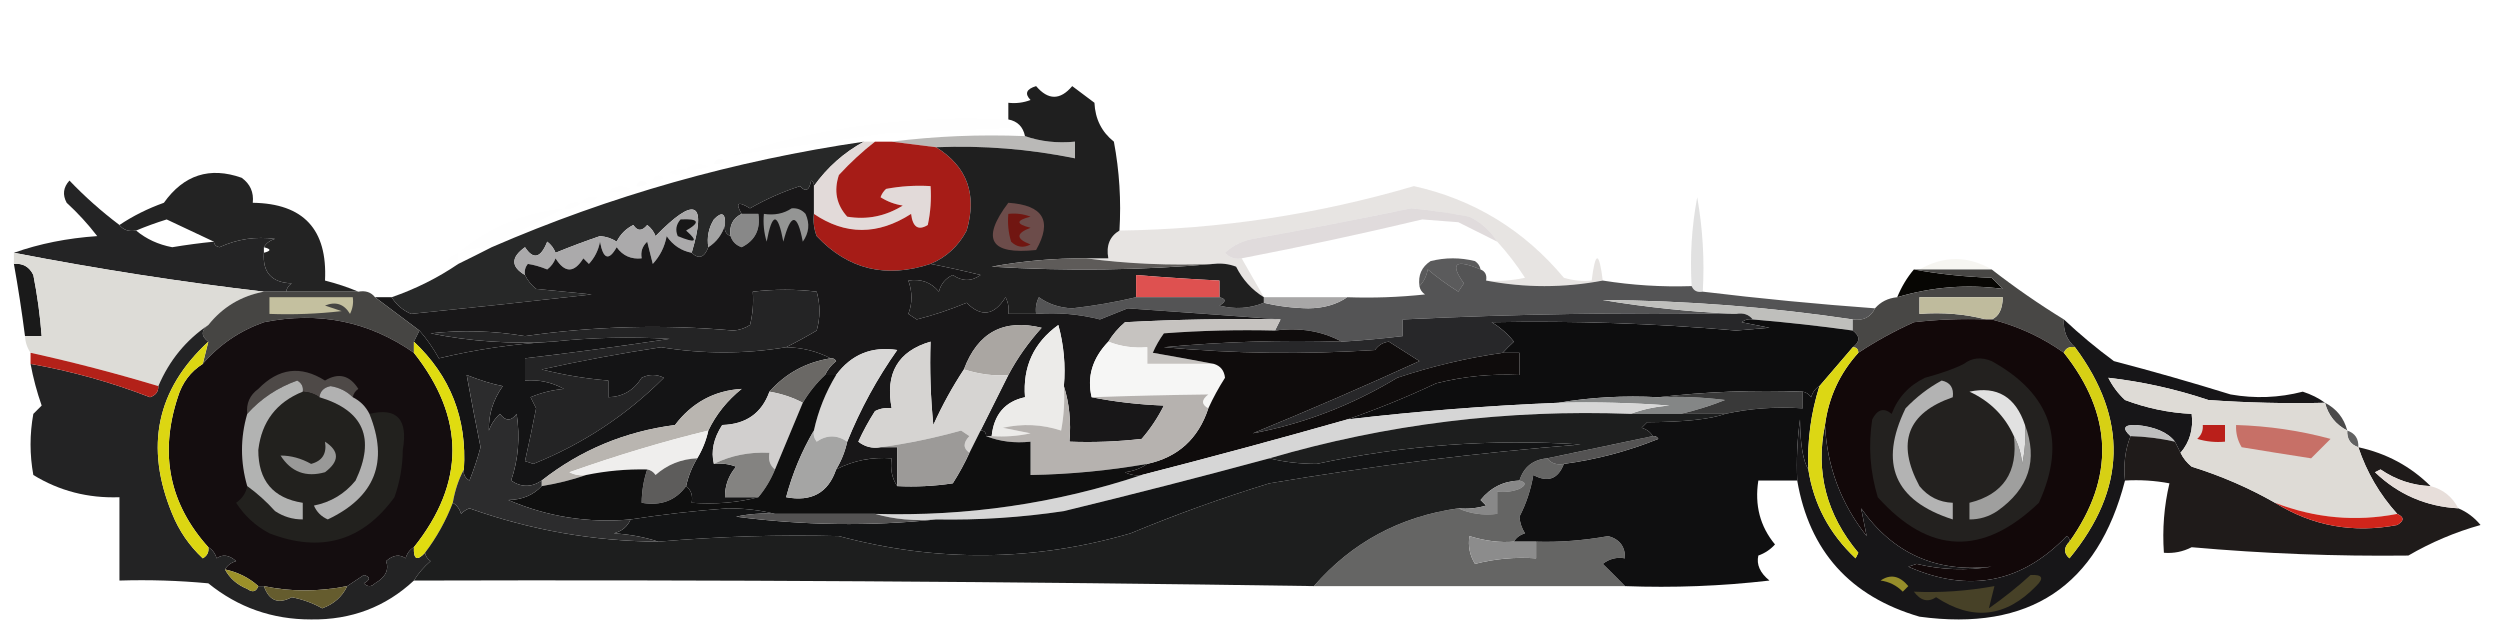 <?xml version="1.0" encoding="UTF-8"?>
<!DOCTYPE svg PUBLIC "-//W3C//DTD SVG 1.1//EN" "http://www.w3.org/Graphics/SVG/1.1/DTD/svg11.dtd">
<svg xmlns="http://www.w3.org/2000/svg" version="1.1" width="450px" height="113px" style="shape-rendering:geometricPrecision; text-rendering:geometricPrecision; image-rendering:optimizeQuality; fill-rule:evenodd; clip-rule:evenodd" xmlns:xlink="http://www.w3.org/1999/xlink">
<g><path style="opacity:0.006" fill="#121111" d="M 181.5,21.5 C 181.611,22.117 181.944,22.617 182.5,23C 174.833,23.333 167.167,23.667 159.5,24C 150.113,25.347 140.779,26.681 131.5,28C 147.831,22.798 164.497,20.631 181.5,21.5 Z"/></g>
<g><path style="opacity:1" fill="#bab9b7" d="M 160.5,25.5 C 168.316,24.508 176.316,24.174 184.5,24.5C 187.287,25.477 190.287,25.81 193.5,25.5C 193.5,26.5 193.5,27.5 193.5,28.5C 185.268,26.819 176.934,26.153 168.5,26.5C 165.833,26.167 163.167,25.833 160.5,25.5 Z"/></g>
<g><path style="opacity:0.974" fill="#222323" d="M 155.5,25.5 C 151.895,27.472 148.895,30.139 146.5,33.5C 146.565,33.062 146.399,32.728 146,32.5C 145.683,34.301 145.016,34.634 144,33.5C 140.829,34.536 137.829,35.87 135,37.5C 132.821,36.16 132.321,36.493 133.5,38.5C 131.896,39.287 131.229,40.62 131.5,42.5C 130.662,42.158 130.328,41.492 130.5,40.5C 130.611,38.352 129.944,38.019 128.5,39.5C 127.548,41.045 127.215,42.712 127.5,44.5C 126.779,46.382 125.779,46.715 124.5,45.5C 127.27,36.238 125.104,35.238 118,42.5C 117.692,41.692 117.192,41.025 116.5,40.5C 115.575,41.641 114.741,41.641 114,40.5C 112.667,41.167 111.667,42.167 111,43.5C 110.107,42.919 109.107,42.585 108,42.5C 105.409,43.378 102.743,44.378 100,45.5C 99.692,44.692 99.192,44.025 98.5,43.5C 97.332,46.469 95.999,46.802 94.5,44.5C 91.937,46.335 91.937,48.002 94.5,49.5C 94.953,50.458 95.62,51.292 96.5,52C 99.833,52.333 103.167,52.667 106.5,53C 95.629,54.239 84.796,55.406 74,56.5C 72.481,55.837 71.315,54.837 70.5,53.5C 74.813,52.01 78.813,50.01 82.5,47.5C 84.574,46.486 86.574,45.486 88.5,44.5C 109.842,35.243 132.176,28.909 155.5,25.5 Z"/></g>
<g><path style="opacity:0.008" fill="#1a1918" d="M 128.5,29.5 C 128.897,28.475 129.563,28.308 130.5,29C 129.906,29.464 129.239,29.631 128.5,29.5 Z"/></g>
<g><path style="opacity:0.004" fill="#302f30" d="M 123.5,30.5 C 124.601,29.402 125.934,29.235 127.5,30C 126.207,30.49 124.873,30.657 123.5,30.5 Z"/></g>
<g><path style="opacity:0.004" fill="#222021" d="M 123.5,30.5 C 122.749,31.573 121.749,31.74 120.5,31C 121.448,30.517 122.448,30.351 123.5,30.5 Z"/></g>
<g><path style="opacity:0.004" fill="#1f1f20" d="M 117.5,32.5 C 117.897,31.475 118.563,31.308 119.5,32C 118.906,32.464 118.239,32.631 117.5,32.5 Z"/></g>
<g><path style="opacity:0.008" fill="#1a1a1a" d="M 114.5,33.5 C 114.897,32.475 115.563,32.308 116.5,33C 115.906,33.464 115.239,33.631 114.5,33.5 Z"/></g>
<g><path style="opacity:0.004" fill="#2b2a2b" d="M 109.5,34.5 C 110.601,33.402 111.934,33.235 113.5,34C 112.207,34.49 110.873,34.657 109.5,34.5 Z"/></g>
<g><path style="opacity:0.004" fill="#454647" d="M 107.5,34.5 C 108.833,35.167 108.833,35.167 107.5,34.5 Z"/></g>
<g><path style="opacity:0.004" fill="#1d1c1c" d="M 104.5,36.5 C 105.209,35.596 106.209,35.263 107.5,35.5C 106.791,36.404 105.791,36.737 104.5,36.5 Z"/></g>
<g><path style="opacity:1" fill="#e2dad9" d="M 155.5,25.5 C 156.167,25.5 156.833,25.5 157.5,25.5C 155.229,27.266 153.063,29.266 151,31.5C 150.056,34.347 150.556,36.847 152.5,39C 156.053,39.598 159.386,38.931 162.5,37C 161.062,36.781 159.729,36.281 158.5,35.5C 158.709,34.914 159.043,34.414 159.5,34C 162.146,33.503 164.813,33.336 167.5,33.5C 167.663,35.857 167.497,38.19 167,40.5C 165.284,41.552 164.284,40.886 164,38.5C 158.005,42.348 152.171,42.348 146.5,38.5C 146.5,36.833 146.5,35.167 146.5,33.5C 148.895,30.139 151.895,27.472 155.5,25.5 Z"/></g>
<g><path style="opacity:0.004" fill="#181817" d="M 101.5,37.5 C 102.209,36.596 103.209,36.263 104.5,36.5C 103.791,37.404 102.791,37.737 101.5,37.5 Z"/></g>
<g><path style="opacity:1" fill="#a61c17" d="M 157.5,25.5 C 158.5,25.5 159.5,25.5 160.5,25.5C 163.167,25.833 165.833,26.167 168.5,26.5C 174.08,29.97 175.913,34.97 174,41.5C 172.506,44.313 170.34,46.313 167.5,47.5C 159.47,50.168 152.636,48.502 147,42.5C 146.51,41.207 146.343,39.873 146.5,38.5C 152.171,42.348 158.005,42.348 164,38.5C 164.284,40.886 165.284,41.552 167,40.5C 167.497,38.19 167.663,35.857 167.5,33.5C 164.813,33.336 162.146,33.503 159.5,34C 159.043,34.414 158.709,34.914 158.5,35.5C 159.729,36.281 161.062,36.781 162.5,37C 159.386,38.931 156.053,39.598 152.5,39C 150.556,36.847 150.056,34.347 151,31.5C 153.063,29.266 155.229,27.266 157.5,25.5 Z"/></g>
<g><path style="opacity:1" fill="#888888" d="M 133.5,38.5 C 134.5,38.5 135.5,38.5 136.5,38.5C 136.923,41.288 135.923,43.288 133.5,44.5C 132.478,44.145 131.811,43.478 131.5,42.5C 131.229,40.62 131.896,39.287 133.5,38.5 Z"/></g>
<g><path style="opacity:1" fill="#a3a3a3" d="M 130.5,40.5 C 129.978,42.219 128.978,43.553 127.5,44.5C 127.215,42.712 127.548,41.045 128.5,39.5C 129.944,38.019 130.611,38.352 130.5,40.5 Z"/></g>
<g><path style="opacity:0.287" fill="#979796" d="M 306.5,52.5 C 305.508,52.672 304.842,52.338 304.5,51.5C 304.172,46.125 304.505,40.792 305.5,35.5C 306.495,41.128 306.829,46.794 306.5,52.5 Z"/></g>
<g><path style="opacity:0.004" fill="#131110" d="M 101.5,37.5 C 97.144,39.685 92.811,42.018 88.5,44.5C 86.435,44.517 84.435,44.85 82.5,45.5C 87.923,40.963 94.256,38.296 101.5,37.5 Z"/></g>
<g><path style="opacity:0.888" fill="#e4e1df" d="M 288.5,50.5 C 281.5,51.833 274.5,51.833 267.5,50.5C 269.857,50.663 272.19,50.497 274.5,50C 273.001,47.672 271.334,45.505 269.5,43.5C 268.284,41.549 266.618,40.049 264.5,39C 261.023,38.337 257.523,37.837 254,37.5C 244.556,39.455 235.056,41.288 225.5,43C 223.579,43.36 221.912,44.194 220.5,45.5C 221.325,46.386 222.325,46.719 223.5,46.5C 224.861,48.85 226.194,51.184 227.5,53.5C 225.33,52.162 223.664,50.328 222.5,48C 221.207,47.51 219.873,47.343 218.5,47.5C 210.648,47.825 202.982,47.492 195.5,46.5C 196.833,46.5 198.167,46.5 199.5,46.5C 199.077,44.219 199.744,42.552 201.5,41.5C 219.519,41.264 237.185,38.597 254.5,33.5C 265.326,35.917 274.326,41.417 281.5,50C 283.134,50.493 284.801,50.66 286.5,50.5C 287.167,45.167 287.833,45.167 288.5,50.5 Z"/></g>
<g><path style="opacity:0.906" fill="#0e0e0f" d="M 21.5,40.5 C 22.209,41.404 23.209,41.737 24.5,41.5C 26.324,43.023 28.49,44.023 31,44.5C 33.498,44.083 35.998,43.749 38.5,43.5C 38.56,44.043 38.893,44.376 39.5,44.5C 42.715,43.027 46.049,42.527 49.5,43C 48.584,43.278 47.917,43.778 47.5,44.5C 47.5,44.833 47.5,45.167 47.5,45.5C 47.239,49.044 48.906,50.877 52.5,51C 51.944,51.383 51.611,51.883 51.5,52.5C 50.167,52.5 48.833,52.5 47.5,52.5C 32.673,50.77 17.673,48.436 2.5,45.5C 7.1,43.869 12.1,42.869 17.5,42.5C 15.851,40.35 14.018,38.35 12,36.5C 11.22,35.056 11.386,33.723 12.5,32.5C 15.262,35.39 18.262,38.056 21.5,40.5 Z"/></g>
<g><path style="opacity:1" fill="#232323" d="M 64.5,52.5 C 60.167,52.5 55.833,52.5 51.5,52.5C 51.611,51.883 51.944,51.383 52.5,51C 48.906,50.877 47.239,49.044 47.5,45.5C 48.833,45.167 48.833,44.833 47.5,44.5C 47.917,43.778 48.584,43.278 49.5,43C 46.049,42.527 42.715,43.027 39.5,44.5C 38.893,44.376 38.56,44.043 38.5,43.5C 35.727,42.202 32.894,40.869 30,39.5C 28.052,40.109 26.218,40.776 24.5,41.5C 23.209,41.737 22.209,41.404 21.5,40.5C 23.922,38.875 26.588,37.541 29.5,36.5C 33.084,31.471 37.751,29.971 43.5,32C 45.037,33.11 45.703,34.61 45.5,36.5C 54.631,36.633 58.964,41.3 58.5,50.5C 60.657,51.05 62.657,51.717 64.5,52.5 Z"/></g>
<g><path style="opacity:1" fill="#abaaab" d="M 124.5,45.5 C 122.629,45.141 121.129,44.141 120,42.5C 119.64,44.421 118.806,46.088 117.5,47.5C 117.167,46.167 116.833,44.833 116.5,43.5C 115.614,44.325 115.281,45.325 115.5,46.5C 113.61,46.703 112.11,46.037 111,44.5C 109.582,47.001 108.582,46.668 108,43.5C 107.71,45.044 107.044,46.377 106,47.5C 105.667,47.167 105.333,46.833 105,46.5C 103.333,49.167 101.667,49.167 100,46.5C 99.692,47.308 99.192,47.975 98.5,48.5C 97.284,47.998 96.117,47.665 95,47.5C 94.536,48.094 94.369,48.761 94.5,49.5C 91.937,48.002 91.937,46.335 94.5,44.5C 95.999,46.802 97.332,46.469 98.5,43.5C 99.192,44.025 99.692,44.692 100,45.5C 102.743,44.378 105.409,43.378 108,42.5C 109.107,42.585 110.107,42.919 111,43.5C 111.667,42.167 112.667,41.167 114,40.5C 114.741,41.641 115.575,41.641 116.5,40.5C 117.192,41.025 117.692,41.692 118,42.5C 125.104,35.238 127.27,36.238 124.5,45.5 Z"/></g>
<g><path style="opacity:1" fill="#171717" d="M 122.5,39.5 C 125.797,39.329 126.131,39.995 123.5,41.5C 125.762,43.508 125.262,43.841 122,42.5C 121.53,41.423 121.697,40.423 122.5,39.5 Z"/></g>
<g><path style="opacity:0.412" fill="#b5a7aa" d="M 269.5,43.5 C 267.22,42.36 264.886,41.193 262.5,40C 260.333,39.833 258.167,39.667 256,39.5C 245.234,42.066 234.401,44.399 223.5,46.5C 222.325,46.719 221.325,46.386 220.5,45.5C 221.912,44.194 223.579,43.36 225.5,43C 235.056,41.288 244.556,39.455 254,37.5C 257.523,37.837 261.023,38.337 264.5,39C 266.618,40.049 268.284,41.549 269.5,43.5 Z"/></g>
<g><path style="opacity:1" fill="#1f1f1f" d="M 201.5,41.5 C 199.744,42.552 199.077,44.219 199.5,46.5C 198.167,46.5 196.833,46.5 195.5,46.5C 189.79,46.471 184.123,46.971 178.5,48C 192.006,48.827 205.34,48.66 218.5,47.5C 219.873,47.343 221.207,47.51 222.5,48C 223.664,50.328 225.33,52.162 227.5,53.5C 227.5,53.833 227.5,54.167 227.5,54.5C 224.927,55.555 222.261,55.722 219.5,55C 220.738,54.31 220.738,53.81 219.5,53.5C 219.5,52.5 219.5,51.5 219.5,50.5C 214.493,50.249 209.493,49.916 204.5,49.5C 204.5,50.833 204.5,52.167 204.5,53.5C 200.742,54.396 196.909,55.062 193,55.5C 190.698,55.4 188.698,54.733 187,53.5C 186.517,54.448 186.351,55.448 186.5,56.5C 184.833,56.5 183.167,56.5 181.5,56.5C 181.649,55.448 181.483,54.448 181,53.5C 178.952,56.806 176.618,57.14 174,54.5C 170.964,55.76 167.964,56.76 165,57.5C 164.5,57.167 164,56.833 163.5,56.5C 164.248,54.584 164.248,52.584 163.5,50.5C 165.766,50.141 167.599,50.808 169,52.5C 169.368,51.09 170.201,50.09 171.5,49.5C 173.198,50.681 174.865,50.681 176.5,49.5C 173.473,48.751 170.473,48.084 167.5,47.5C 170.34,46.313 172.506,44.313 174,41.5C 175.913,34.97 174.08,29.97 168.5,26.5C 176.934,26.153 185.268,26.819 193.5,28.5C 193.5,27.5 193.5,26.5 193.5,25.5C 190.287,25.81 187.287,25.477 184.5,24.5C 184.144,22.81 183.144,21.81 181.5,21.5C 181.5,20.5 181.5,19.5 181.5,18.5C 182.873,18.657 184.207,18.49 185.5,18C 184.396,16.869 184.729,16.035 186.5,15.5C 188.674,18.06 190.841,18.06 193,15.5C 194.338,16.506 195.671,17.506 197,18.5C 197.133,21.414 198.3,23.747 200.5,25.5C 201.495,30.792 201.828,36.125 201.5,41.5 Z"/></g>
<g><path style="opacity:1" fill="#6c4c4a" d="M 181.5,36.5 C 187.803,36.924 189.469,39.757 186.5,45C 178.208,45.89 176.542,43.057 181.5,36.5 Z"/></g>
<g><path style="opacity:1" fill="#711611" d="M 181.5,38.5 C 182.873,38.343 184.207,38.51 185.5,39C 182.833,39.667 182.833,40.333 185.5,41C 182.833,42 182.833,43 185.5,44C 184.216,44.684 183.049,44.517 182,43.5C 181.506,41.866 181.34,40.199 181.5,38.5 Z"/></g>
<g><path style="opacity:0.004" fill="#3e3f40" d="M 82.5,45.5 C 82.5,46.167 82.5,46.833 82.5,47.5C 80.067,47.214 80.067,46.548 82.5,45.5 Z"/></g>
<g><path style="opacity:1" fill="#1a1a1a" d="M 2.5,47.5 C 4.124,47.36 5.29,48.027 6,49.5C 6.719,53.145 7.219,56.812 7.5,60.5C 6.5,60.5 5.5,60.5 4.5,60.5C 3.941,56.147 3.275,51.814 2.5,47.5 Z"/></g>
<g><path style="opacity:1" fill="#dddcd7" d="M 2.5,45.5 C 17.673,48.436 32.673,50.77 47.5,52.5C 43.402,53.272 40.069,55.272 37.5,58.5C 33.48,61.2 30.48,64.867 28.5,69.5C 20.914,67.208 13.247,65.208 5.5,63.5C 4.89,62.609 4.557,61.609 4.5,60.5C 5.5,60.5 6.5,60.5 7.5,60.5C 7.219,56.812 6.719,53.145 6,49.5C 5.29,48.027 4.124,47.36 2.5,47.5C 2.5,46.833 2.5,46.167 2.5,45.5 Z"/></g>
<g><path style="opacity:1" fill="#5e5b59" d="M 195.5,46.5 C 202.982,47.492 210.648,47.825 218.5,47.5C 205.34,48.66 192.006,48.827 178.5,48C 184.123,46.971 189.79,46.471 195.5,46.5 Z"/></g>
<g><path style="opacity:1" fill="#5b5b5c" d="M 266.5,48.5 C 261.928,46.57 260.928,47.403 263.5,51C 263.167,51.5 262.833,52 262.5,52.5C 260.54,51.277 258.707,49.944 257,48.5C 256.768,49.737 256.268,50.737 255.5,51.5C 255.227,49.549 255.893,48.049 257.5,47C 260.167,46.333 262.833,46.333 265.5,47C 266.056,47.383 266.389,47.883 266.5,48.5 Z"/></g>
<g><path style="opacity:0.933" fill="#f5f4f0" d="M 358.5,48.5 C 354.167,48.5 349.833,48.5 345.5,48.5C 349.881,46.011 354.214,46.011 358.5,48.5 Z"/></g>
<g><path style="opacity:1" fill="#070603" d="M 344.5,48.5 C 348.982,49.325 353.649,49.825 358.5,50C 359.167,50.667 359.833,51.333 360.5,52C 354.103,51.135 347.77,51.635 341.5,53.5C 342.263,51.632 343.263,49.965 344.5,48.5 Z"/></g>
<g><path style="opacity:1" fill="#de5150" d="M 219.5,53.5 C 214.5,53.5 209.5,53.5 204.5,53.5C 204.5,52.167 204.5,50.833 204.5,49.5C 209.493,49.916 214.493,50.249 219.5,50.5C 219.5,51.5 219.5,52.5 219.5,53.5 Z"/></g>
<g><path style="opacity:1" fill="#181718" d="M 146.5,33.5 C 146.5,35.167 146.5,36.833 146.5,38.5C 146.343,39.873 146.51,41.207 147,42.5C 152.636,48.502 159.47,50.168 167.5,47.5C 170.473,48.084 173.473,48.751 176.5,49.5C 174.865,50.681 173.198,50.681 171.5,49.5C 170.201,50.09 169.368,51.09 169,52.5C 167.599,50.808 165.766,50.141 163.5,50.5C 164.248,52.584 164.248,54.584 163.5,56.5C 164,56.833 164.5,57.167 165,57.5C 167.964,56.76 170.964,55.76 174,54.5C 176.618,57.14 178.952,56.806 181,53.5C 181.483,54.448 181.649,55.448 181.5,56.5C 183.167,56.5 184.833,56.5 186.5,56.5C 190.437,56.206 194.27,56.54 198,57.5C 199.667,56.833 201.333,56.167 203,55.5C 212.265,56.154 221.432,56.821 230.5,57.5C 221.161,57.334 211.827,57.5 202.5,58C 201.29,59.039 200.29,60.206 199.5,61.5C 196.625,64.506 195.625,67.839 196.5,71.5C 200.647,72.325 204.981,72.825 209.5,73C 208.415,75.172 207.081,77.172 205.5,79C 201.179,79.499 196.846,79.666 192.5,79.5C 192.813,75.958 192.479,72.625 191.5,69.5C 191.823,65.774 191.489,62.107 190.5,58.5C 186.076,61.683 184.076,66.016 184.5,71.5C 180.915,72.266 178.915,74.599 178.5,78.5C 178.167,78.5 177.833,78.5 177.5,78.5C 177.5,77.833 177.167,77.5 176.5,77.5C 178.167,74.167 179.833,70.833 181.5,67.5C 183.109,64.47 185.109,61.637 187.5,59C 180.651,57.337 175.984,59.837 173.5,66.5C 171.425,69.646 169.592,72.979 168,76.5C 167.501,71.511 167.334,66.511 167.5,61.5C 161.636,63.206 159.302,67.206 160.5,73.5C 159.448,73.35 158.448,73.517 157.5,74C 156.373,75.753 155.373,77.587 154.5,79.5C 155.689,80.429 157.022,80.762 158.5,80.5C 159.5,80.5 160.5,80.5 161.5,80.5C 161.5,82.833 161.5,85.167 161.5,87.5C 160.549,86.081 160.216,84.415 160.5,82.5C 156.917,82.232 153.584,82.899 150.5,84.5C 151.441,82.951 152.107,81.284 152.5,79.5C 154.869,73.637 157.869,68.137 161.5,63C 156.907,62.298 153.241,63.798 150.5,67.5C 149.833,67.5 149.167,67.5 148.5,67.5C 148.953,66.542 149.619,65.708 150.5,65C 150.272,64.601 149.938,64.435 149.5,64.5C 147.095,63.232 144.428,62.565 141.5,62.5C 143.291,61.609 145.124,60.609 147,59.5C 147.667,57.167 147.667,54.833 147,52.5C 143.273,52.041 139.439,52.041 135.5,52.5C 135.662,54.527 135.495,56.527 135,58.5C 134.107,59.081 133.107,59.415 132,59.5C 119.481,58.371 106.981,58.704 94.5,60.5C 88.851,59.54 83.185,59.373 77.5,60C 84.658,61.462 91.992,61.962 99.5,61.5C 92.57,61.876 85.737,62.876 79,64.5C 77.97,62.654 76.804,60.987 75.5,59.5C 72.795,57.488 70.128,55.488 67.5,53.5C 68.5,53.5 69.5,53.5 70.5,53.5C 71.315,54.837 72.481,55.837 74,56.5C 84.796,55.406 95.629,54.239 106.5,53C 103.167,52.667 99.833,52.333 96.5,52C 95.62,51.292 94.953,50.458 94.5,49.5C 94.369,48.761 94.536,48.094 95,47.5C 96.117,47.665 97.284,47.998 98.5,48.5C 99.192,47.975 99.692,47.308 100,46.5C 101.667,49.167 103.333,49.167 105,46.5C 105.333,46.833 105.667,47.167 106,47.5C 107.044,46.377 107.71,45.044 108,43.5C 108.582,46.668 109.582,47.001 111,44.5C 112.11,46.037 113.61,46.703 115.5,46.5C 115.281,45.325 115.614,44.325 116.5,43.5C 116.833,44.833 117.167,46.167 117.5,47.5C 118.806,46.088 119.64,44.421 120,42.5C 121.129,44.141 122.629,45.141 124.5,45.5C 125.779,46.715 126.779,46.382 127.5,44.5C 128.978,43.553 129.978,42.219 130.5,40.5C 130.328,41.492 130.662,42.158 131.5,42.5C 131.811,43.478 132.478,44.145 133.5,44.5C 135.923,43.288 136.923,41.288 136.5,38.5C 135.5,38.5 134.5,38.5 133.5,38.5C 132.321,36.493 132.821,36.16 135,37.5C 137.829,35.87 140.829,34.536 144,33.5C 145.016,34.634 145.683,34.301 146,32.5C 146.399,32.728 146.565,33.062 146.5,33.5 Z"/></g>
<g><path style="opacity:1" fill="#949594" d="M 142.5,37.5 C 143.496,37.414 144.329,37.748 145,38.5C 145.798,40.259 145.631,41.925 144.5,43.5C 143.518,38.298 142.352,38.298 141,43.5C 140,38.167 139,38.167 138,43.5C 137.506,41.866 137.34,40.199 137.5,38.5C 139.415,38.785 141.081,38.451 142.5,37.5 Z"/></g>
<g><path style="opacity:0.719" fill="#131314" d="M 266.5,48.5 C 267.338,48.842 267.672,49.508 267.5,50.5C 274.5,51.833 281.5,51.833 288.5,50.5C 293.787,51.342 299.12,51.676 304.5,51.5C 304.842,52.338 305.508,52.672 306.5,52.5C 316.809,53.747 327.142,54.747 337.5,55.5C 336.713,57.104 335.38,57.771 333.5,57.5C 318.581,55.28 303.581,54.113 288.5,54C 296.455,55.328 304.455,56.161 312.5,56.5C 292.668,56.196 272.668,56.529 252.5,57.5C 252.5,58.5 252.5,59.5 252.5,60.5C 248.846,60.942 245.179,61.276 241.5,61.5C 237.971,59.577 233.971,58.911 229.5,59.5C 229.833,58.833 230.167,58.167 230.5,57.5C 221.432,56.821 212.265,56.154 203,55.5C 201.333,56.167 199.667,56.833 198,57.5C 194.27,56.54 190.437,56.206 186.5,56.5C 186.351,55.448 186.517,54.448 187,53.5C 188.698,54.733 190.698,55.4 193,55.5C 196.909,55.062 200.742,54.396 204.5,53.5C 209.5,53.5 214.5,53.5 219.5,53.5C 220.738,53.81 220.738,54.31 219.5,55C 222.261,55.722 224.927,55.555 227.5,54.5C 230.08,55.116 232.747,55.449 235.5,55.5C 238.269,55.471 240.603,54.805 242.5,53.5C 247.179,53.666 251.845,53.499 256.5,53C 255.944,52.617 255.611,52.117 255.5,51.5C 256.268,50.737 256.768,49.737 257,48.5C 258.707,49.944 260.54,51.277 262.5,52.5C 262.833,52 263.167,51.5 263.5,51C 260.928,47.403 261.928,46.57 266.5,48.5 Z"/></g>
<g><path style="opacity:1" fill="#bfbfbc" d="M 333.5,57.5 C 333.5,58.167 333.5,58.833 333.5,59.5C 327.521,58.669 321.521,58.003 315.5,57.5C 314.791,56.596 313.791,56.263 312.5,56.5C 304.455,56.161 296.455,55.328 288.5,54C 303.581,54.113 318.581,55.28 333.5,57.5 Z"/></g>
<g><path style="opacity:0.988" fill="#a7a6a6" d="M 227.5,54.5 C 227.5,54.167 227.5,53.833 227.5,53.5C 232.5,53.5 237.5,53.5 242.5,53.5C 240.603,54.805 238.269,55.471 235.5,55.5C 232.747,55.449 230.08,55.116 227.5,54.5 Z"/></g>
<g><path style="opacity:1" fill="#484745" d="M 344.5,48.5 C 344.833,48.5 345.167,48.5 345.5,48.5C 349.833,48.5 354.167,48.5 358.5,48.5C 362.696,51.759 367.03,54.759 371.5,57.5C 371.365,59.554 372.032,61.221 373.5,62.5C 372.508,62.328 371.842,62.662 371.5,63.5C 367.577,60.706 363.243,58.706 358.5,57.5C 359.795,56.969 360.462,55.636 360.5,53.5C 355.5,53.5 350.5,53.5 345.5,53.5C 345.5,54.5 345.5,55.5 345.5,56.5C 349.702,56.183 353.702,56.517 357.5,57.5C 353.154,57.334 348.821,57.501 344.5,58C 340.952,59.604 337.618,61.437 334.5,63.5C 334.5,62.833 334.167,62.5 333.5,62.5C 334.833,61.5 334.833,60.5 333.5,59.5C 333.5,58.833 333.5,58.167 333.5,57.5C 335.38,57.771 336.713,57.104 337.5,55.5C 338.514,54.326 339.847,53.66 341.5,53.5C 347.77,51.635 354.103,51.135 360.5,52C 359.833,51.333 359.167,50.667 358.5,50C 353.649,49.825 348.982,49.325 344.5,48.5 Z"/></g>
<g><path style="opacity:1" fill="#bfbb9d" d="M 358.5,57.5 C 358.167,57.5 357.833,57.5 357.5,57.5C 353.702,56.517 349.702,56.183 345.5,56.5C 345.5,55.5 345.5,54.5 345.5,53.5C 350.5,53.5 355.5,53.5 360.5,53.5C 360.462,55.636 359.795,56.969 358.5,57.5 Z"/></g>
<g><path style="opacity:1" fill="#464543" d="M 47.5,52.5 C 48.833,52.5 50.167,52.5 51.5,52.5C 55.833,52.5 60.167,52.5 64.5,52.5C 65.791,52.263 66.791,52.596 67.5,53.5C 70.128,55.488 72.795,57.488 75.5,59.5C 75.167,60.167 74.833,60.833 74.5,61.5C 74.5,62.167 74.5,62.833 74.5,63.5C 66.386,57.834 57.386,56.001 47.5,58C 43.13,59.549 39.463,62.049 36.5,65.5C 36.833,64.167 37.167,62.833 37.5,61.5C 36.167,60.5 36.167,59.5 37.5,58.5C 40.069,55.272 43.402,53.272 47.5,52.5 Z"/></g>
<g><path style="opacity:1" fill="#c4c09f" d="M 48.5,53.5 C 53.5,53.5 58.5,53.5 63.5,53.5C 63.65,54.552 63.483,55.552 63,56.5C 61.934,54.717 60.434,54.217 58.5,55C 59.5,55.333 60.5,55.667 61.5,56C 57.179,56.499 52.846,56.666 48.5,56.5C 48.5,55.5 48.5,54.5 48.5,53.5 Z"/></g>
<g><path style="opacity:1" fill="#242425" d="M 141.5,62.5 C 134.059,63.747 126.559,63.747 119,62.5C 111.785,63.596 104.618,64.929 97.5,66.5C 101.452,67.494 105.452,68.16 109.5,68.5C 109.5,69.5 109.5,70.5 109.5,71.5C 112.084,71.431 114.084,70.264 115.5,68C 116.833,67.333 118.167,67.333 119.5,68C 112.743,74.75 104.909,79.917 96,83.5C 95.5,83.333 95,83.167 94.5,83C 95.206,79.869 95.873,76.702 96.5,73.5C 96.167,72.833 95.833,72.167 95.5,71.5C 97.423,70.692 99.423,70.192 101.5,70C 99.323,68.798 96.989,68.298 94.5,68.5C 94.5,67.167 94.5,65.833 94.5,64.5C 103.175,63.475 111.842,62.308 120.5,61C 113.491,60.577 106.491,60.744 99.5,61.5C 91.992,61.962 84.658,61.462 77.5,60C 83.185,59.373 88.851,59.54 94.5,60.5C 106.981,58.704 119.481,58.371 132,59.5C 133.107,59.415 134.107,59.081 135,58.5C 135.495,56.527 135.662,54.527 135.5,52.5C 139.439,52.041 143.273,52.041 147,52.5C 147.667,54.833 147.667,57.167 147,59.5C 145.124,60.609 143.291,61.609 141.5,62.5 Z"/></g>
<g><path style="opacity:1" fill="#0d0d0e" d="M 315.5,57.5 C 321.521,58.003 327.521,58.669 333.5,59.5C 334.833,60.5 334.833,61.5 333.5,62.5C 331.5,64.833 329.5,67.167 327.5,69.5C 326.778,69.918 326.278,70.584 326,71.5C 325.617,70.944 325.117,70.611 324.5,70.5C 315.651,70.174 306.984,70.507 298.5,71.5C 292.31,71.177 286.31,71.51 280.5,72.5C 267.793,73.019 255.126,74.019 242.5,75.5C 247.848,73.669 253.181,71.503 258.5,69C 263.42,67.75 268.42,67.25 273.5,67.5C 273.5,66.167 273.5,64.833 273.5,63.5C 272.5,63.5 271.5,63.5 270.5,63.5C 271.091,62.849 271.757,62.182 272.5,61.5C 271.395,60.108 270.061,58.941 268.5,58C 283.184,57.711 297.851,58.211 312.5,59.5C 314.5,59.333 316.5,59.167 318.5,59C 316.833,58.667 315.167,58.333 313.5,58C 314.094,57.536 314.761,57.369 315.5,57.5 Z"/></g>
<g><path style="opacity:1" fill="#c6c3c0" d="M 230.5,57.5 C 230.167,58.167 229.833,58.833 229.5,59.5C 222.825,59.334 216.158,59.5 209.5,60C 208.707,61.085 208.04,62.252 207.5,63.5C 211.313,64.167 214.979,64.834 218.5,65.5C 214.5,65.5 210.5,65.5 206.5,65.5C 206.5,64.5 206.5,63.5 206.5,62.5C 204.05,62.702 201.717,62.369 199.5,61.5C 200.29,60.206 201.29,59.039 202.5,58C 211.827,57.5 221.161,57.334 230.5,57.5 Z"/></g>
<g><path style="opacity:1" fill="#272729" d="M 312.5,56.5 C 313.791,56.263 314.791,56.596 315.5,57.5C 314.761,57.369 314.094,57.536 313.5,58C 315.167,58.333 316.833,58.667 318.5,59C 316.5,59.167 314.5,59.333 312.5,59.5C 297.851,58.211 283.184,57.711 268.5,58C 270.061,58.941 271.395,60.108 272.5,61.5C 271.757,62.182 271.091,62.849 270.5,63.5C 264.06,64.422 257.726,65.922 251.5,68C 243.325,72.942 234.658,76.275 225.5,78C 235.617,73.853 245.617,69.52 255.5,65C 253.656,63.818 251.823,62.651 250,61.5C 248.941,61.63 248.108,62.13 247.5,63C 234.82,63.833 222.154,63.666 209.5,62.5C 220.146,61.501 230.813,61.168 241.5,61.5C 245.179,61.276 248.846,60.942 252.5,60.5C 252.5,59.5 252.5,58.5 252.5,57.5C 272.668,56.529 292.668,56.196 312.5,56.5 Z"/></g>
<g><path style="opacity:1" fill="#140d0f" d="M 74.5,63.5 C 83.755,75.233 83.755,86.899 74.5,98.5C 73.778,98.918 73.278,99.584 73,100.5C 71.927,99.72 70.76,99.887 69.5,101C 70.061,102.566 69.394,103.899 67.5,105C 66.833,105.667 66.167,105.667 65.5,105C 66.696,104.346 66.696,103.846 65.5,103.5C 64.482,104.193 63.482,104.859 62.5,105.5C 57.29,106.532 52.29,106.532 47.5,105.5C 47.167,105.5 46.833,105.5 46.5,105.5C 44.819,103.992 42.819,102.992 40.5,102.5C 40.917,101.778 41.584,101.278 42.5,101C 41.24,99.887 40.073,99.72 39,100.5C 38.722,99.584 38.222,98.918 37.5,98.5C 30.487,90.71 28.654,81.71 32,71.5C 32.792,68.894 34.292,66.894 36.5,65.5C 39.463,62.049 43.13,59.549 47.5,58C 57.386,56.001 66.386,57.834 74.5,63.5 Z"/></g>
<g><path style="opacity:1" fill="#141415" d="M 75.5,59.5 C 76.804,60.987 77.97,62.654 79,64.5C 85.737,62.876 92.57,61.876 99.5,61.5C 106.491,60.744 113.491,60.577 120.5,61C 111.842,62.308 103.175,63.475 94.5,64.5C 94.5,65.833 94.5,67.167 94.5,68.5C 96.989,68.298 99.323,68.798 101.5,70C 99.423,70.192 97.423,70.692 95.5,71.5C 95.833,72.167 96.167,72.833 96.5,73.5C 95.873,76.702 95.206,79.869 94.5,83C 95,83.167 95.5,83.333 96,83.5C 104.909,79.917 112.743,74.75 119.5,68C 118.167,67.333 116.833,67.333 115.5,68C 114.084,70.264 112.084,71.431 109.5,71.5C 109.5,70.5 109.5,69.5 109.5,68.5C 105.452,68.16 101.452,67.494 97.5,66.5C 104.618,64.929 111.785,63.596 119,62.5C 126.559,63.747 134.059,63.747 141.5,62.5C 144.428,62.565 147.095,63.232 149.5,64.5C 145.067,65.215 141.4,67.215 138.5,70.5C 137.114,74.376 134.281,76.376 130,76.5C 128.446,78.896 127.946,81.23 128.5,83.5C 129.873,83.343 131.207,83.51 132.5,84C 131.139,85.584 130.472,87.418 130.5,89.5C 132.5,89.5 134.5,89.5 136.5,89.5C 132.702,90.483 128.702,90.817 124.5,90.5C 124.737,89.209 124.404,88.209 123.5,87.5C 123.893,85.716 124.559,84.049 125.5,82.5C 126.441,80.951 127.107,79.284 127.5,77.5C 128.879,74.614 130.879,72.114 133.5,70C 128.562,70.305 124.562,72.471 121.5,76.5C 112.514,77.665 104.514,80.999 97.5,86.5C 95.661,87.752 93.828,87.752 92,86.5C 93.3,82.723 93.633,78.723 93,74.5C 92,75.833 91,75.833 90,74.5C 89.085,75.328 88.419,76.328 88,77.5C 87.915,74.639 88.749,71.972 90.5,69.5C 88.623,69.137 86.456,68.47 84,67.5C 84.779,71.758 85.612,76.091 86.5,80.5C 85.959,82.535 85.292,84.535 84.5,86.5C 83.703,86.043 83.369,85.376 83.5,84.5C 84.081,75.343 81.081,67.677 74.5,61.5C 74.833,60.833 75.167,60.167 75.5,59.5 Z"/></g>
<g><path style="opacity:1" fill="#120809" d="M 357.5,57.5 C 357.833,57.5 358.167,57.5 358.5,57.5C 363.243,58.706 367.577,60.706 371.5,63.5C 380.355,74.669 380.688,86.002 372.5,97.5C 372.565,97.062 372.399,96.728 372,96.5C 363.866,104.954 354.366,106.788 343.5,102C 344,101.833 344.5,101.667 345,101.5C 349.458,102.579 353.958,102.746 358.5,102C 348.558,103.133 340.724,99.633 335,91.5C 335.333,93.167 335.667,94.833 336,96.5C 331.368,90.641 328.868,83.974 328.5,76.5C 329.153,71.528 331.153,67.195 334.5,63.5C 337.618,61.437 340.952,59.604 344.5,58C 348.821,57.501 353.154,57.334 357.5,57.5 Z"/></g>
<g><path style="opacity:1" fill="#aaa6a2" d="M 181.5,67.5 C 179.036,67.724 176.369,67.391 173.5,66.5C 175.984,59.837 180.651,57.337 187.5,59C 185.109,61.637 183.109,64.47 181.5,67.5 Z"/></g>
<g><path style="opacity:1" fill="#ecebe9" d="M 191.5,69.5 C 191.664,72.187 191.497,74.854 191,77.5C 187.591,76.378 184.091,76.211 180.5,77C 182.167,77.333 183.833,77.667 185.5,78C 183.19,78.497 180.857,78.663 178.5,78.5C 178.915,74.599 180.915,72.266 184.5,71.5C 184.076,66.016 186.076,61.683 190.5,58.5C 191.489,62.107 191.823,65.774 191.5,69.5 Z"/></g>
<g><path style="opacity:1" fill="#f6f6f5" d="M 199.5,61.5 C 201.717,62.369 204.05,62.702 206.5,62.5C 206.5,63.5 206.5,64.5 206.5,65.5C 210.5,65.5 214.5,65.5 218.5,65.5C 219.695,65.866 220.361,66.699 220.5,68C 219.368,69.764 218.368,71.598 217.5,73.5C 216.226,72.811 216.226,71.977 217.5,71C 210.518,71.087 203.518,71.254 196.5,71.5C 195.625,67.839 196.625,64.506 199.5,61.5 Z"/></g>
<g><path style="opacity:0.931" fill="#141415" d="M 37.5,58.5 C 36.167,59.5 36.167,60.5 37.5,61.5C 28.177,70.099 26.01,80.432 31,92.5C 32.248,95.579 34.081,98.246 36.5,100.5C 37.297,100.043 37.631,99.376 37.5,98.5C 38.222,98.918 38.722,99.584 39,100.5C 40.073,99.72 41.24,99.887 42.5,101C 41.584,101.278 40.917,101.778 40.5,102.5C 41.348,104.093 42.681,105.26 44.5,106C 45.437,106.692 46.103,106.525 46.5,105.5C 46.833,105.5 47.167,105.5 47.5,105.5C 48.436,108.138 50.103,108.805 52.5,107.5C 54.459,107.875 56.293,108.541 58,109.5C 60.118,108.717 61.618,107.384 62.5,105.5C 63.482,104.859 64.482,104.193 65.5,103.5C 66.696,103.846 66.696,104.346 65.5,105C 66.167,105.667 66.833,105.667 67.5,105C 69.394,103.899 70.061,102.566 69.5,101C 70.76,99.887 71.927,99.72 73,100.5C 73.278,99.584 73.778,98.918 74.5,98.5C 74.409,100.698 75.076,101.031 76.5,99.5C 76.611,100.117 76.944,100.617 77.5,101C 76.29,102.039 75.29,103.206 74.5,104.5C 69.377,109.268 63.211,111.601 56,111.5C 49.034,111.512 42.867,109.345 37.5,105C 32.177,104.501 26.844,104.334 21.5,104.5C 21.5,99.5 21.5,94.5 21.5,89.5C 15.851,89.704 10.684,88.371 6,85.5C 5.333,81.833 5.333,78.167 6,74.5C 6.5,74 7,73.5 7.5,73C 6.645,70.564 5.979,68.064 5.5,65.5C 12.841,66.794 20.007,68.794 27,71.5C 28.03,71.164 28.53,70.497 28.5,69.5C 30.48,64.867 33.48,61.2 37.5,58.5 Z"/></g>
<g><path style="opacity:1" fill="#4e4947" d="M 63.5,71.5 C 62.406,70.418 61.073,69.752 59.5,69.5C 58.287,69.747 57.62,70.414 57.5,71.5C 56.609,70.89 55.609,70.557 54.5,70.5C 54.631,69.624 54.297,68.957 53.5,68.5C 49.955,69.766 46.955,71.766 44.5,74.5C 44.297,72.61 44.963,71.11 46.5,70C 50.152,66.248 54.152,65.748 58.5,68.5C 60.945,67.035 62.945,67.535 64.5,70C 63.944,70.383 63.611,70.883 63.5,71.5 Z"/></g>
<g><path style="opacity:1" fill="#6a6865" d="M 149.5,64.5 C 149.938,64.435 150.272,64.601 150.5,65C 149.619,65.708 148.953,66.542 148.5,67.5C 146.926,68.984 145.593,70.651 144.5,72.5C 142.698,71.542 140.698,70.875 138.5,70.5C 141.4,67.215 145.067,65.215 149.5,64.5 Z"/></g>
<g><path style="opacity:1" fill="#b32119" d="M 5.5,63.5 C 13.247,65.208 20.914,67.208 28.5,69.5C 28.53,70.497 28.03,71.164 27,71.5C 20.007,68.794 12.841,66.794 5.5,65.5C 5.5,64.833 5.5,64.167 5.5,63.5 Z"/></g>
<g><path style="opacity:1" fill="#d6d4d2" d="M 173.5,66.5 C 176.369,67.391 179.036,67.724 181.5,67.5C 179.833,70.833 178.167,74.167 176.5,77.5C 175.833,78.833 175.167,80.167 174.5,81.5C 173.347,80.687 173.347,79.687 174.5,78.5C 174,78.167 173.5,77.833 173,77.5C 168.108,78.859 163.275,79.859 158.5,80.5C 157.022,80.762 155.689,80.429 154.5,79.5C 155.373,77.587 156.373,75.753 157.5,74C 158.448,73.517 159.448,73.35 160.5,73.5C 159.302,67.206 161.636,63.206 167.5,61.5C 167.334,66.511 167.501,71.511 168,76.5C 169.592,72.979 171.425,69.646 173.5,66.5 Z"/></g>
<g><path style="opacity:1" fill="#848686" d="M 280.5,72.5 C 286.31,71.51 292.31,71.177 298.5,71.5C 302.514,71.335 306.514,71.501 310.5,72C 307.834,73.061 305.167,73.894 302.5,74.5C 299.5,74.5 296.5,74.5 293.5,74.5C 295.631,73.686 297.964,73.186 300.5,73C 293.842,72.5 287.175,72.334 280.5,72.5 Z"/></g>
<g><path style="opacity:1" fill="#393939" d="M 298.5,71.5 C 306.984,70.507 315.651,70.174 324.5,70.5C 324.5,71.5 324.5,72.5 324.5,73.5C 319.637,73.18 314.97,73.514 310.5,74.5C 307.833,74.5 305.167,74.5 302.5,74.5C 305.167,73.894 307.834,73.061 310.5,72C 306.514,71.501 302.514,71.335 298.5,71.5 Z"/></g>
<g><path style="opacity:1" fill="#d8d7d6" d="M 152.5,79.5 C 150.661,78.248 148.828,78.248 147,79.5C 146.536,78.906 146.369,78.239 146.5,77.5C 147.282,73.937 148.616,70.603 150.5,67.5C 153.241,63.798 156.907,62.298 161.5,63C 157.869,68.137 154.869,73.637 152.5,79.5 Z"/></g>
<g><path style="opacity:0.978" fill="#0b0b0c" d="M 327.5,69.5 C 325.959,74.364 325.292,79.364 325.5,84.5C 324.543,82.95 324.043,79.95 324,75.5C 323.501,79.152 323.335,82.818 323.5,86.5C 321.167,86.5 318.833,86.5 316.5,86.5C 315.81,90.925 316.81,94.758 319.5,98C 318.672,98.915 317.672,99.581 316.5,100C 316.13,101.61 316.797,103.11 318.5,104.5C 309.859,105.498 301.192,105.831 292.5,105.5C 291.2,104.173 289.867,102.84 288.5,101.5C 289.689,100.571 291.022,100.238 292.5,100.5C 292.55,98.41 291.55,97.077 289.5,96.5C 285.007,97.298 280.674,97.631 276.5,97.5C 275.167,97.5 273.833,97.5 272.5,97.5C 272.918,96.778 273.584,96.278 274.5,96C 273.919,95.107 273.585,94.107 273.5,93C 274.709,90.681 275.542,88.181 276,85.5C 278.609,86.909 280.442,86.242 281.5,83.5C 287.352,82.716 293.019,81.216 298.5,79C 298.272,78.601 297.938,78.435 297.5,78.5C 297.082,77.778 296.416,77.278 295.5,77C 295.833,76.667 296.167,76.333 296.5,76C 303.242,75.958 307.909,75.458 310.5,74.5C 314.97,73.514 319.637,73.18 324.5,73.5C 324.5,72.5 324.5,71.5 324.5,70.5C 325.117,70.611 325.617,70.944 326,71.5C 326.278,70.584 326.778,69.918 327.5,69.5 Z"/></g>
<g><path style="opacity:1" fill="#171618" d="M 371.5,57.5 C 374.335,60.165 377.335,62.665 380.5,65C 387.545,66.844 394.545,68.844 401.5,71C 405.89,71.772 410.223,71.606 414.5,70.5C 416.026,70.994 417.359,71.661 418.5,72.5C 411.492,72.666 404.492,72.5 397.5,72C 391.639,70.035 385.639,68.701 379.5,68C 380.257,69.512 381.257,70.846 382.5,72C 386.378,73.47 390.378,74.303 394.5,74.5C 394.829,77.228 394.163,79.561 392.5,81.5C 392.167,80.833 391.833,80.167 391.5,79.5C 390.179,77.805 387.845,76.805 384.5,76.5C 382.279,76.439 381.946,77.105 383.5,78.5C 382.527,80.948 382.194,83.615 382.5,86.5C 377.597,105.53 365.264,113.697 345.5,111C 333.016,107.354 325.683,99.188 323.5,86.5C 323.335,82.818 323.501,79.152 324,75.5C 324.043,79.95 324.543,82.95 325.5,84.5C 326.449,90.728 329.283,96.061 334,100.5C 334.167,100.167 334.333,99.833 334.5,99.5C 328.756,92.633 326.756,84.967 328.5,76.5C 328.868,83.974 331.368,90.641 336,96.5C 335.667,94.833 335.333,93.167 335,91.5C 340.724,99.633 348.558,103.133 358.5,102C 353.958,102.746 349.458,102.579 345,101.5C 344.5,101.667 344,101.833 343.5,102C 354.366,106.788 363.866,104.954 372,96.5C 372.399,96.728 372.565,97.062 372.5,97.5C 371.438,98.575 371.438,99.575 372.5,100.5C 382.753,88.067 383.086,75.401 373.5,62.5C 372.032,61.221 371.365,59.554 371.5,57.5 Z"/></g>
<g><path style="opacity:1" fill="#4b4a4a" d="M 418.5,72.5 C 420.587,73.585 421.92,75.251 422.5,77.5C 420.413,76.415 419.08,74.749 418.5,72.5 Z"/></g>
<g><path style="opacity:1" fill="#dcd612" d="M 37.5,61.5 C 37.167,62.833 36.833,64.167 36.5,65.5C 34.292,66.894 32.792,68.894 32,71.5C 28.654,81.71 30.487,90.71 37.5,98.5C 37.631,99.376 37.297,100.043 36.5,100.5C 34.081,98.246 32.248,95.579 31,92.5C 26.01,80.432 28.177,70.099 37.5,61.5 Z"/></g>
<g><path style="opacity:1" fill="#d1cfce" d="M 138.5,70.5 C 140.698,70.875 142.698,71.542 144.5,72.5C 142.833,76.5 141.167,80.5 139.5,84.5C 138.596,83.791 138.263,82.791 138.5,81.5C 134.878,81.322 131.544,81.989 128.5,83.5C 127.946,81.23 128.446,78.896 130,76.5C 134.281,76.376 137.114,74.376 138.5,70.5 Z"/></g>
<g><path style="opacity:1" fill="#b9b5b0" d="M 127.5,77.5 C 119.461,79.447 111.128,81.947 102.5,85C 103.448,85.483 104.448,85.65 105.5,85.5C 102.997,86.371 100.33,87.037 97.5,87.5C 97.5,87.167 97.5,86.833 97.5,86.5C 104.514,80.999 112.514,77.665 121.5,76.5C 124.562,72.471 128.562,70.305 133.5,70C 130.879,72.114 128.879,74.614 127.5,77.5 Z"/></g>
<g><path style="opacity:1" fill="#0f0c0c" d="M 229.5,59.5 C 233.971,58.911 237.971,59.577 241.5,61.5C 230.813,61.168 220.146,61.501 209.5,62.5C 222.154,63.666 234.82,63.833 247.5,63C 248.108,62.13 248.941,61.63 250,61.5C 251.823,62.651 253.656,63.818 255.5,65C 245.617,69.52 235.617,73.853 225.5,78C 234.658,76.275 243.325,72.942 251.5,68C 257.726,65.922 264.06,64.422 270.5,63.5C 271.5,63.5 272.5,63.5 273.5,63.5C 273.5,64.833 273.5,66.167 273.5,67.5C 268.42,67.25 263.42,67.75 258.5,69C 253.181,71.503 247.848,73.669 242.5,75.5C 230.309,78.966 217.976,82.3 205.5,85.5C 204.448,85.65 203.448,85.483 202.5,85C 204.058,84.79 205.391,84.29 206.5,83.5C 212.037,82.3 215.703,78.966 217.5,73.5C 218.368,71.598 219.368,69.764 220.5,68C 220.361,66.699 219.695,65.866 218.5,65.5C 214.979,64.834 211.313,64.167 207.5,63.5C 208.04,62.252 208.707,61.085 209.5,60C 216.158,59.5 222.825,59.334 229.5,59.5 Z"/></g>
<g><path style="opacity:1" fill="#bebebe" d="M 391.5,79.5 C 388.873,78.908 386.206,78.575 383.5,78.5C 381.946,77.105 382.279,76.439 384.5,76.5C 387.845,76.805 390.179,77.805 391.5,79.5 Z"/></g>
<g><path style="opacity:1" fill="#efeeed" d="M 127.5,77.5 C 127.107,79.284 126.441,80.951 125.5,82.5C 122.626,82.623 120.126,83.623 118,85.5C 117.617,84.944 117.117,84.611 116.5,84.5C 112.785,84.423 109.119,84.756 105.5,85.5C 104.448,85.65 103.448,85.483 102.5,85C 111.128,81.947 119.461,79.447 127.5,77.5 Z"/></g>
<g><path style="opacity:0.753" fill="#2d2e2d" d="M 422.5,77.5 C 423.906,77.973 424.573,78.973 424.5,80.5C 423.094,80.027 422.427,79.027 422.5,77.5 Z"/></g>
<g><path style="opacity:1" fill="#d6d6d6" d="M 280.5,72.5 C 287.175,72.334 293.842,72.5 300.5,73C 297.964,73.186 295.631,73.686 293.5,74.5C 271.261,73.655 249.594,76.322 228.5,82.5C 216.2,85.825 203.867,88.992 191.5,92C 183.875,93.142 176.208,93.642 168.5,93.5C 164.629,93.815 160.962,93.482 157.5,92.5C 174.054,92.977 190.054,90.644 205.5,85.5C 217.976,82.3 230.309,78.966 242.5,75.5C 255.126,74.019 267.793,73.019 280.5,72.5 Z"/></g>
<g><path style="opacity:0.939" fill="#120d0c" d="M 383.5,78.5 C 386.206,78.575 388.873,78.908 391.5,79.5C 391.833,80.167 392.167,80.833 392.5,81.5C 392.953,82.458 393.619,83.292 394.5,84C 399.784,85.645 404.784,87.812 409.5,90.5C 416.264,94.688 423.598,96.021 431.5,94.5C 432.773,93.743 432.773,93.077 431.5,92.5C 428.336,88.999 426.003,84.999 424.5,80.5C 429.575,81.602 433.909,83.936 437.5,87.5C 434.234,87.371 431.234,86.371 428.5,84.5C 428.167,84.667 427.833,84.833 427.5,85C 431.688,89.008 436.688,91.175 442.5,91.5C 444.042,92.141 445.376,93.141 446.5,94.5C 441.946,95.776 437.613,97.609 433.5,100C 420.458,100.152 407.458,99.652 394.5,98.5C 392.929,99.309 391.262,99.643 389.5,99.5C 389.203,95.233 389.536,91.066 390.5,87C 387.854,86.503 385.187,86.336 382.5,86.5C 382.194,83.615 382.527,80.948 383.5,78.5 Z"/></g>
<g><path style="opacity:1" fill="#e0dc10" d="M 74.5,61.5 C 81.081,67.677 84.081,75.343 83.5,84.5C 82.542,86.302 81.875,88.302 81.5,90.5C 80.263,93.738 78.596,96.738 76.5,99.5C 75.076,101.031 74.409,100.698 74.5,98.5C 83.755,86.899 83.755,75.233 74.5,63.5C 74.5,62.833 74.5,62.167 74.5,61.5 Z"/></g>
<g><path style="opacity:1" fill="#545353" d="M 297.5,78.5 C 297.938,78.435 298.272,78.601 298.5,79C 293.019,81.216 287.352,82.716 281.5,83.5C 280.209,83.737 279.209,83.404 278.5,82.5C 284.84,81.165 291.173,79.832 297.5,78.5 Z"/></g>
<g><path style="opacity:1" fill="#dedbd6" d="M 418.5,72.5 C 419.08,74.749 420.413,76.415 422.5,77.5C 422.427,79.027 423.094,80.027 424.5,80.5C 426.003,84.999 428.336,88.999 431.5,92.5C 424.032,93.942 416.698,93.276 409.5,90.5C 404.784,87.812 399.784,85.645 394.5,84C 393.619,83.292 392.953,82.458 392.5,81.5C 394.163,79.561 394.829,77.228 394.5,74.5C 390.378,74.303 386.378,73.47 382.5,72C 381.257,70.846 380.257,69.512 379.5,68C 385.639,68.701 391.639,70.035 397.5,72C 404.492,72.5 411.492,72.666 418.5,72.5 Z"/></g>
<g><path style="opacity:1" fill="#c77067" d="M 402.5,76.5 C 408.348,76.681 414.014,77.514 419.5,79C 418.333,80.167 417.167,81.333 416,82.5C 411.879,81.861 407.713,81.195 403.5,80.5C 402.754,79.264 402.421,77.93 402.5,76.5 Z"/></g>
<g><path style="opacity:1" fill="#ba1f1a" d="M 396.5,76.5 C 397.833,76.5 399.167,76.5 400.5,76.5C 400.5,77.5 400.5,78.5 400.5,79.5C 398.801,79.66 397.134,79.493 395.5,79C 396.252,78.329 396.586,77.496 396.5,76.5 Z"/></g>
<g><path style="opacity:1" fill="#848381" d="M 139.5,84.5 C 138.737,86.368 137.737,88.035 136.5,89.5C 134.5,89.5 132.5,89.5 130.5,89.5C 130.472,87.418 131.139,85.584 132.5,84C 131.207,83.51 129.873,83.343 128.5,83.5C 131.544,81.989 134.878,81.322 138.5,81.5C 138.263,82.791 138.596,83.791 139.5,84.5 Z"/></g>
<g><path style="opacity:1" fill="#b6b2af" d="M 191.5,69.5 C 192.479,72.625 192.813,75.958 192.5,79.5C 196.846,79.666 201.179,79.499 205.5,79C 207.081,77.172 208.415,75.172 209.5,73C 204.981,72.825 200.647,72.325 196.5,71.5C 203.518,71.254 210.518,71.087 217.5,71C 216.226,71.977 216.226,72.811 217.5,73.5C 215.703,78.966 212.037,82.3 206.5,83.5C 199.557,84.712 192.557,85.379 185.5,85.5C 185.5,83.5 185.5,81.5 185.5,79.5C 182.615,79.806 179.948,79.473 177.5,78.5C 177.833,78.5 178.167,78.5 178.5,78.5C 180.857,78.663 183.19,78.497 185.5,78C 183.833,77.667 182.167,77.333 180.5,77C 184.091,76.211 187.591,76.378 191,77.5C 191.497,74.854 191.664,72.187 191.5,69.5 Z"/></g>
<g><path style="opacity:0.939" fill="#0f1010" d="M 293.5,74.5 C 296.5,74.5 299.5,74.5 302.5,74.5C 305.167,74.5 307.833,74.5 310.5,74.5C 307.909,75.458 303.242,75.958 296.5,76C 296.167,76.333 295.833,76.667 295.5,77C 296.416,77.278 297.082,77.778 297.5,78.5C 291.173,79.832 284.84,81.165 278.5,82.5C 275.937,82.731 274.27,84.065 273.5,86.5C 270.642,86.595 268.309,87.762 266.5,90C 266.833,90.333 267.167,90.667 267.5,91C 265.866,91.493 264.199,91.66 262.5,91.5C 251.988,92.984 243.322,97.651 236.5,105.5C 182.504,104.677 128.504,104.344 74.5,104.5C 75.29,103.206 76.29,102.039 77.5,101C 76.944,100.617 76.611,100.117 76.5,99.5C 78.596,96.738 80.263,93.738 81.5,90.5C 82.222,90.918 82.722,91.584 83,92.5C 83.414,92.043 83.914,91.709 84.5,91.5C 95.501,95.417 106.834,97.417 118.5,97.5C 129.511,96.554 140.345,96.221 151,96.5C 168.654,101.24 186.154,101.074 203.5,96C 211.692,92.603 220.025,89.603 228.5,87C 247.077,83.845 265.744,81.511 284.5,80C 268.5,78.963 252.666,80.13 237,83.5C 233.979,83.498 231.146,83.164 228.5,82.5C 249.594,76.322 271.261,73.655 293.5,74.5 Z"/></g>
<g><path style="opacity:1" fill="#22211e" d="M 54.5,70.5 C 55.609,70.557 56.609,70.89 57.5,71.5C 65.441,73.882 67.608,78.882 64,86.5C 62.048,88.894 59.548,90.394 56.5,91C 56.998,92.158 57.831,92.992 59,93.5C 67.507,89.473 70.007,83.14 66.5,74.5C 71.466,73.303 73.466,75.47 72.5,81C 72.477,83.925 71.977,86.759 71,89.5C 65.269,97.405 57.769,99.572 48.5,96C 46.024,94.691 44.024,92.858 42.5,90.5C 43.612,89.735 44.279,88.735 44.5,87.5C 46.296,88.793 47.962,90.293 49.5,92C 51.025,93.009 52.692,93.509 54.5,93.5C 54.5,92.5 54.5,91.5 54.5,90.5C 49.158,89.677 46.492,86.51 46.5,81C 47.09,75.911 49.756,72.411 54.5,70.5 Z"/></g>
<g><path style="opacity:1" fill="#999998" d="M 58.5,79.5 C 61.124,81.198 61.124,83.031 58.5,85C 55.064,85.967 52.397,84.967 50.5,82C 52.368,81.996 54.202,82.496 56,83.5C 58.02,82.968 58.853,81.635 58.5,79.5 Z"/></g>
<g><path style="opacity:1" fill="#b1b1b1" d="M 63.5,71.5 C 64.833,72.167 65.833,73.167 66.5,74.5C 70.007,83.14 67.507,89.473 59,93.5C 57.831,92.992 56.998,92.158 56.5,91C 59.548,90.394 62.048,88.894 64,86.5C 67.608,78.882 65.441,73.882 57.5,71.5C 57.62,70.414 58.287,69.747 59.5,69.5C 61.073,69.752 62.406,70.418 63.5,71.5 Z"/></g>
<g><path style="opacity:1" fill="#dcd714" d="M 333.5,62.5 C 334.167,62.5 334.5,62.833 334.5,63.5C 331.153,67.195 329.153,71.528 328.5,76.5C 326.756,84.967 328.756,92.633 334.5,99.5C 334.333,99.833 334.167,100.167 334,100.5C 329.283,96.061 326.449,90.728 325.5,84.5C 325.292,79.364 325.959,74.364 327.5,69.5C 329.5,67.167 331.5,64.833 333.5,62.5 Z"/></g>
<g><path style="opacity:1" fill="#5d5c5b" d="M 125.5,82.5 C 124.559,84.049 123.893,85.716 123.5,87.5C 121.614,90.099 118.948,91.099 115.5,90.5C 115.517,88.435 115.85,86.435 116.5,84.5C 117.117,84.611 117.617,84.944 118,85.5C 120.126,83.623 122.626,82.623 125.5,82.5 Z"/></g>
<g><path style="opacity:1" fill="#d7d014" d="M 373.5,62.5 C 383.086,75.401 382.753,88.067 372.5,100.5C 371.438,99.575 371.438,98.575 372.5,97.5C 380.688,86.002 380.355,74.669 371.5,63.5C 371.842,62.662 372.508,62.328 373.5,62.5 Z"/></g>
<g><path style="opacity:1" fill="#e7deda" d="M 437.5,87.5 C 439.749,88.08 441.415,89.413 442.5,91.5C 436.688,91.175 431.688,89.008 427.5,85C 427.833,84.833 428.167,84.667 428.5,84.5C 431.234,86.371 434.234,87.371 437.5,87.5 Z"/></g>
<g><path style="opacity:1" fill="#0f0f0f" d="M 148.5,67.5 C 149.167,67.5 149.833,67.5 150.5,67.5C 148.616,70.603 147.282,73.937 146.5,77.5C 144.315,81.213 142.648,85.213 141.5,89.5C 146.082,90.361 149.082,88.695 150.5,84.5C 153.584,82.899 156.917,82.232 160.5,82.5C 160.216,84.415 160.549,86.081 161.5,87.5C 164.85,87.665 168.183,87.498 171.5,87C 172.639,85.22 173.639,83.386 174.5,81.5C 175.167,80.167 175.833,78.833 176.5,77.5C 177.167,77.5 177.5,77.833 177.5,78.5C 179.948,79.473 182.615,79.806 185.5,79.5C 185.5,81.5 185.5,83.5 185.5,85.5C 192.557,85.379 199.557,84.712 206.5,83.5C 205.391,84.29 204.058,84.79 202.5,85C 203.448,85.483 204.448,85.65 205.5,85.5C 190.054,90.644 174.054,92.977 157.5,92.5C 151.5,92.5 145.5,92.5 139.5,92.5C 136.854,91.836 134.021,91.502 131,91.5C 125.1,91.934 119.267,92.601 113.5,93.5C 105.831,94.183 98.498,93.016 91.5,90C 93.974,89.963 95.974,89.13 97.5,87.5C 100.33,87.037 102.997,86.371 105.5,85.5C 109.119,84.756 112.785,84.423 116.5,84.5C 115.85,86.435 115.517,88.435 115.5,90.5C 118.948,91.099 121.614,90.099 123.5,87.5C 124.404,88.209 124.737,89.209 124.5,90.5C 128.702,90.817 132.702,90.483 136.5,89.5C 137.737,88.035 138.737,86.368 139.5,84.5C 141.167,80.5 142.833,76.5 144.5,72.5C 145.593,70.651 146.926,68.984 148.5,67.5 Z"/></g>
<g><path style="opacity:1" fill="#a5a5a4" d="M 146.5,77.5 C 146.369,78.239 146.536,78.906 147,79.5C 148.828,78.248 150.661,78.248 152.5,79.5C 152.107,81.284 151.441,82.951 150.5,84.5C 149.082,88.695 146.082,90.361 141.5,89.5C 142.648,85.213 144.315,81.213 146.5,77.5 Z"/></g>
<g><path style="opacity:1" fill="#9c9a98" d="M 174.5,81.5 C 173.639,83.386 172.639,85.22 171.5,87C 168.183,87.498 164.85,87.665 161.5,87.5C 161.5,85.167 161.5,82.833 161.5,80.5C 160.5,80.5 159.5,80.5 158.5,80.5C 163.275,79.859 168.108,78.859 173,77.5C 173.5,77.833 174,78.167 174.5,78.5C 173.347,79.687 173.347,80.687 174.5,81.5 Z"/></g>
<g><path style="opacity:1" fill="#b2b3b2" d="M 54.5,70.5 C 49.756,72.411 47.09,75.911 46.5,81C 46.492,86.51 49.158,89.677 54.5,90.5C 54.5,91.5 54.5,92.5 54.5,93.5C 52.692,93.509 51.025,93.009 49.5,92C 47.962,90.293 46.296,88.793 44.5,87.5C 43.246,83.152 43.246,78.818 44.5,74.5C 46.955,71.766 49.955,69.766 53.5,68.5C 54.297,68.957 54.631,69.624 54.5,70.5 Z"/></g>
<g><path style="opacity:1" fill="#888888" d="M 273.5,86.5 C 274.738,86.81 274.738,87.31 273.5,88C 272.207,88.49 270.873,88.657 269.5,88.5C 269.5,89.833 269.5,91.167 269.5,92.5C 266.941,92.802 264.607,92.468 262.5,91.5C 264.199,91.66 265.866,91.493 267.5,91C 267.167,90.667 266.833,90.333 266.5,90C 268.309,87.762 270.642,86.595 273.5,86.5 Z"/></g>
<g><path style="opacity:1" fill="#131415" d="M 118.5,97.5 C 116.031,96.683 113.365,96.183 110.5,96C 111.942,95.623 112.942,94.79 113.5,93.5C 119.267,92.601 125.1,91.934 131,91.5C 134.021,91.502 136.854,91.836 139.5,92.5C 137.143,92.337 134.81,92.503 132.5,93C 144.643,94.587 156.643,94.753 168.5,93.5C 176.208,93.642 183.875,93.142 191.5,92C 203.867,88.992 216.2,85.825 228.5,82.5C 231.146,83.164 233.979,83.498 237,83.5C 252.666,80.13 268.5,78.963 284.5,80C 265.744,81.511 247.077,83.845 228.5,87C 220.025,89.603 211.692,92.603 203.5,96C 186.154,101.074 168.654,101.24 151,96.5C 140.345,96.221 129.511,96.554 118.5,97.5 Z"/></g>
<g><path style="opacity:1" fill="#535252" d="M 139.5,92.5 C 145.5,92.5 151.5,92.5 157.5,92.5C 160.962,93.482 164.629,93.815 168.5,93.5C 156.643,94.753 144.643,94.587 132.5,93C 134.81,92.503 137.143,92.337 139.5,92.5 Z"/></g>
<g><path style="opacity:1" fill="#23211f" d="M 353.5,65.5 C 354.946,64.387 356.613,64.22 358.5,65C 369.222,70.932 372.056,79.432 367,90.5C 356.928,100.148 347.261,99.815 338,89.5C 336.607,84.905 336.274,80.239 337,75.5C 337.928,73.665 339.094,73.332 340.5,74.5C 341.629,71.537 343.629,69.371 346.5,68C 349.538,67.172 351.871,66.338 353.5,65.5 Z"/></g>
<g><path style="opacity:1" fill="#b3b3b3" d="M 349.5,68.5 C 351.048,68.821 351.715,69.821 351.5,71.5C 343.309,74.341 341.309,79.675 345.5,87.5C 347.071,89.415 349.071,90.415 351.5,90.5C 351.5,91.5 351.5,92.5 351.5,93.5C 340.986,90.13 338.153,83.463 343,73.5C 344.965,71.45 347.132,69.783 349.5,68.5 Z"/></g>
<g><path style="opacity:1" fill="#9f9f9e" d="M 364.5,76.5 C 366.869,82.811 365.202,87.977 359.5,92C 357.975,93.009 356.308,93.509 354.5,93.5C 354.5,92.5 354.5,91.5 354.5,90.5C 360.605,88.99 363.272,84.99 362.5,78.5C 363.302,79.952 363.802,81.618 364,83.5C 364.497,81.19 364.663,78.857 364.5,76.5 Z"/></g>
<g><path style="opacity:1" fill="#e1e1e1" d="M 364.5,76.5 C 364.663,78.857 364.497,81.19 364,83.5C 363.802,81.618 363.302,79.952 362.5,78.5C 360.877,74.877 358.21,72.21 354.5,70.5C 359.478,69.437 362.812,71.437 364.5,76.5 Z"/></g>
<g><path style="opacity:0.992" fill="#cf241a" d="M 409.5,90.5 C 416.698,93.276 424.032,93.942 431.5,92.5C 432.773,93.077 432.773,93.743 431.5,94.5C 423.598,96.021 416.264,94.688 409.5,90.5 Z"/></g>
<g><path style="opacity:1" fill="#2c2c2d" d="M 97.5,86.5 C 97.5,86.833 97.5,87.167 97.5,87.5C 95.974,89.13 93.974,89.963 91.5,90C 98.498,93.016 105.831,94.183 113.5,93.5C 112.942,94.79 111.942,95.623 110.5,96C 113.365,96.183 116.031,96.683 118.5,97.5C 106.834,97.417 95.501,95.417 84.5,91.5C 83.914,91.709 83.414,92.043 83,92.5C 82.722,91.584 82.222,90.918 81.5,90.5C 81.875,88.302 82.542,86.302 83.5,84.5C 83.369,85.376 83.703,86.043 84.5,86.5C 85.292,84.535 85.959,82.535 86.5,80.5C 85.612,76.091 84.779,71.758 84,67.5C 86.456,68.47 88.623,69.137 90.5,69.5C 88.749,71.972 87.915,74.639 88,77.5C 88.419,76.328 89.085,75.328 90,74.5C 91,75.833 92,75.833 93,74.5C 93.633,78.723 93.3,82.723 92,86.5C 93.828,87.752 95.661,87.752 97.5,86.5 Z"/></g>
<g><path style="opacity:0.709" fill="#262625" d="M 278.5,82.5 C 279.209,83.404 280.209,83.737 281.5,83.5C 280.442,86.242 278.609,86.909 276,85.5C 275.542,88.181 274.709,90.681 273.5,93C 273.585,94.107 273.919,95.107 274.5,96C 273.584,96.278 272.918,96.778 272.5,97.5C 269.991,97.71 267.324,97.377 264.5,96.5C 264.215,98.288 264.548,99.955 265.5,101.5C 269.094,100.574 272.76,100.241 276.5,100.5C 276.5,99.5 276.5,98.5 276.5,97.5C 280.674,97.631 285.007,97.298 289.5,96.5C 291.55,97.077 292.55,98.41 292.5,100.5C 291.022,100.238 289.689,100.571 288.5,101.5C 289.867,102.84 291.2,104.173 292.5,105.5C 273.833,105.5 255.167,105.5 236.5,105.5C 243.322,97.651 251.988,92.984 262.5,91.5C 264.607,92.468 266.941,92.802 269.5,92.5C 269.5,91.167 269.5,89.833 269.5,88.5C 270.873,88.657 272.207,88.49 273.5,88C 274.738,87.31 274.738,86.81 273.5,86.5C 274.27,84.065 275.937,82.731 278.5,82.5 Z"/></g>
<g><path style="opacity:1" fill="#8c8c8c" d="M 272.5,97.5 C 273.833,97.5 275.167,97.5 276.5,97.5C 276.5,98.5 276.5,99.5 276.5,100.5C 272.76,100.241 269.094,100.574 265.5,101.5C 264.548,99.955 264.215,98.288 264.5,96.5C 267.324,97.377 269.991,97.71 272.5,97.5 Z"/></g>
<g><path style="opacity:1" fill="#9b9029" d="M 40.5,102.5 C 42.819,102.992 44.819,103.992 46.5,105.5C 46.103,106.525 45.437,106.692 44.5,106C 42.681,105.26 41.348,104.093 40.5,102.5 Z"/></g>
<g><path style="opacity:1" fill="#968d2a" d="M 338.5,104.5 C 340.264,103.288 341.93,103.621 343.5,105.5C 343.167,105.833 342.833,106.167 342.5,106.5C 341.378,105.37 340.044,104.703 338.5,104.5 Z"/></g>
<g><path style="opacity:1" fill="#655c2e" d="M 47.5,105.5 C 52.29,106.532 57.29,106.532 62.5,105.5C 61.618,107.384 60.118,108.717 58,109.5C 56.293,108.541 54.459,107.875 52.5,107.5C 50.103,108.805 48.436,108.138 47.5,105.5 Z"/></g>
<g><path style="opacity:1" fill="#474127" d="M 365.5,103.5 C 367.648,103.389 367.981,104.056 366.5,105.5C 361.031,111.139 355.031,111.806 348.5,107.5C 347.038,108.471 345.705,108.138 344.5,106.5C 349.246,106.724 354.079,106.39 359,105.5C 358.667,106.833 358.333,108.167 358,109.5C 360.738,107.574 363.238,105.574 365.5,103.5 Z"/></g>
</svg>
